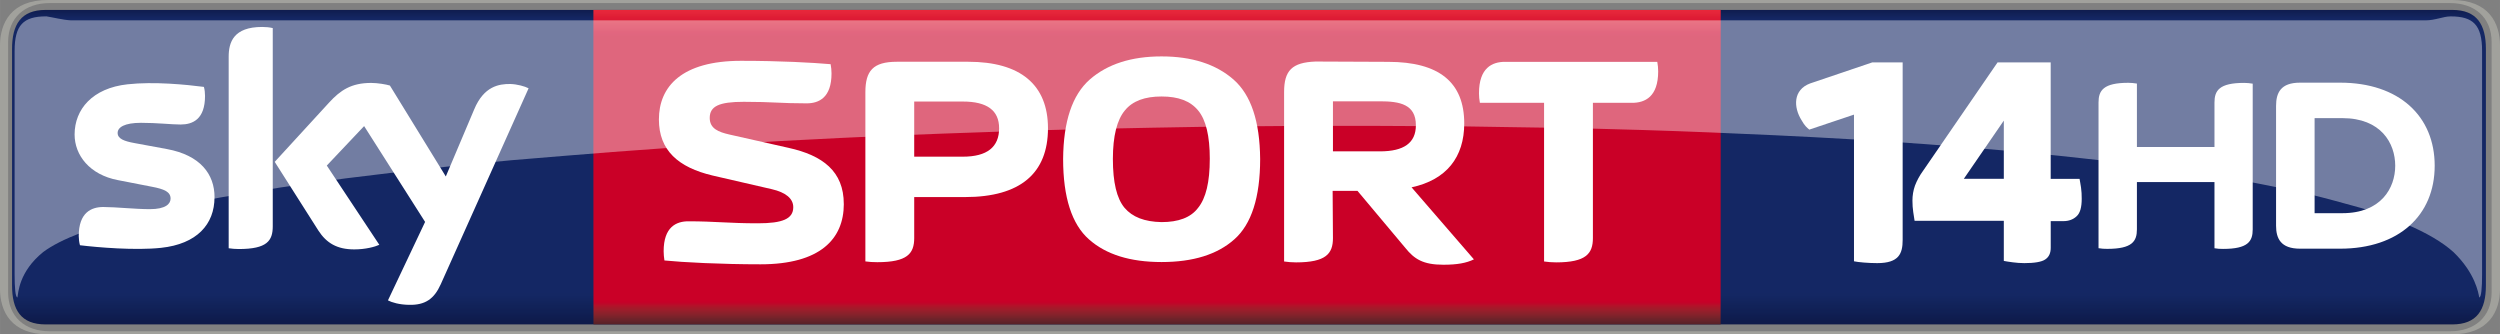 <?xml version="1.0" encoding="UTF-8" standalone="no"?>
<svg
   xmlns:dc="http://purl.org/dc/elements/1.1/"
   xmlns:cc="http://creativecommons.org/ns#"
   xmlns:rdf="http://www.w3.org/1999/02/22-rdf-syntax-ns#"
   xmlns:svg="http://www.w3.org/2000/svg"
   xmlns="http://www.w3.org/2000/svg"
   xmlns:sodipodi="http://sodipodi.sourceforge.net/DTD/sodipodi-0.dtd"
   xmlns:inkscape="http://www.inkscape.org/namespaces/inkscape"
   height="80.242"
   width="600"
   version="1.1"
   viewBox="0 0 158.75 21.231"
   id="svg226"
   sodipodi:docname="sky sport 14 hd.svg"
   inkscape:version="0.92.4 (5da689c313, 2019-01-14)">
  <rect x="0" y="0" width="158.75" height="21.231" fill="#808080" stroke="none"/>
  <sodipodi:namedview
     pagecolor="#ffffff"
     bordercolor="#666666"
     borderopacity="1"
     objecttolerance="10"
     gridtolerance="10"
     guidetolerance="10"
     inkscape:pageopacity="0"
     inkscape:pageshadow="2"
     inkscape:window-width="1920"
     inkscape:window-height="1013"
     id="namedview228"
     showgrid="false"
     showguides="true"
     inkscape:guide-bbox="true"
     inkscape:snap-bbox="true"
     inkscape:snap-bbox-midpoints="false"
     inkscape:snap-bbox-edge-midpoints="true"
     inkscape:snap-smooth-nodes="true"
     inkscape:zoom="8"
     inkscape:cx="438.43353"
     inkscape:cy="45.23135"
     inkscape:window-x="0"
     inkscape:window-y="0"
     inkscape:window-maximized="1"
     inkscape:current-layer="g222">
    <sodipodi:guide
       position="129.498,17.268"
       orientation="0,1"
       id="guide1043"
       inkscape:locked="false" />
    <sodipodi:guide
       position="127.872,4.522"
       orientation="0,1"
       id="guide1045"
       inkscape:locked="false" />
  </sodipodi:namedview>
  <defs
     id="defs192">
    <linearGradient
       id="a"
       gradientUnits="userSpaceOnUse"
       x2=".992"
       gradientTransform="matrix(0 20.31 20.31 0 210.26 433.23)"
       x1=".008"
       y1="0"
       y2="0">
      <stop
         stop-color="#0f1c4d"
         offset="0"
         id="stop2" />
      <stop
         stop-color="#101e51"
         offset=".004"
         id="stop4" />
      <stop
         stop-color="#101f54"
         offset=".008"
         id="stop6" />
      <stop
         stop-color="#112157"
         offset=".012"
         id="stop8" />
      <stop
         stop-color="#12225a"
         offset=".016"
         id="stop10" />
      <stop
         stop-color="#13245d"
         offset=".02"
         id="stop12" />
      <stop
         stop-color="#132560"
         offset=".023"
         id="stop14" />
      <stop
         stop-color="#142662"
         offset=".027"
         id="stop16" />
      <stop
         stop-color="#142764"
         offset=".031"
         id="stop18" />
      <stop
         stop-color="#142764"
         offset=".062"
         id="stop20" />
      <stop
         stop-color="#142764"
         offset=".125"
         id="stop22" />
      <stop
         stop-color="#142764"
         offset=".25"
         id="stop24" />
      <stop
         stop-color="#142764"
         offset=".5"
         id="stop26" />
      <stop
         stop-color="#142764"
         offset=".75"
         id="stop28" />
      <stop
         stop-color="#142764"
         offset=".875"
         id="stop30" />
      <stop
         stop-color="#142764"
         offset=".891"
         id="stop32" />
      <stop
         stop-color="#142764"
         offset=".898"
         id="stop34" />
      <stop
         stop-color="#142763"
         offset=".902"
         id="stop36" />
      <stop
         stop-color="#142763"
         offset=".906"
         id="stop38" />
      <stop
         stop-color="#132662"
         offset=".91"
         id="stop40" />
      <stop
         stop-color="#132661"
         offset=".914"
         id="stop42" />
      <stop
         stop-color="#132560"
         offset=".918"
         id="stop44" />
      <stop
         stop-color="#13255f"
         offset=".922"
         id="stop46" />
      <stop
         stop-color="#12245d"
         offset=".926"
         id="stop48" />
      <stop
         stop-color="#12245c"
         offset=".93"
         id="stop50" />
      <stop
         stop-color="#12235b"
         offset=".934"
         id="stop52" />
      <stop
         stop-color="#12235a"
         offset=".938"
         id="stop54" />
      <stop
         stop-color="#112259"
         offset=".941"
         id="stop56" />
      <stop
         stop-color="#112258"
         offset=".945"
         id="stop58" />
      <stop
         stop-color="#112157"
         offset=".949"
         id="stop60" />
      <stop
         stop-color="#112056"
         offset=".953"
         id="stop62" />
      <stop
         stop-color="#102055"
         offset=".957"
         id="stop64" />
      <stop
         stop-color="#102054"
         offset=".961"
         id="stop66" />
      <stop
         stop-color="#101f53"
         offset=".965"
         id="stop68" />
      <stop
         stop-color="#101e52"
         offset=".969"
         id="stop70" />
      <stop
         stop-color="#0f1d50"
         offset=".973"
         id="stop72" />
      <stop
         stop-color="#0f1d4f"
         offset=".977"
         id="stop74" />
      <stop
         stop-color="#0f1c4e"
         offset=".98"
         id="stop76" />
      <stop
         stop-color="#0f1c4d"
         offset=".984"
         id="stop78" />
      <stop
         stop-color="#0e1b4c"
         offset=".988"
         id="stop80" />
      <stop
         stop-color="#0e1b4b"
         offset=".992"
         id="stop82" />
      <stop
         stop-color="#0e1a4a"
         offset=".996"
         id="stop84" />
      <stop
         stop-color="#0e1949"
         offset="1"
         id="stop86" />
    </linearGradient>
    <linearGradient
       id="b"
       gradientUnits="userSpaceOnUse"
       gradientTransform="matrix(0 -19.975 19.975 0 206.93 453.37)"
       x1="7.105e-15"
       x2="1"
       y1="0"
       y2="0">
      <stop
         stop-color="#552227"
         offset="0"
         id="stop89" />
      <stop
         stop-color="#5a2227"
         offset=".004"
         id="stop91" />
      <stop
         stop-color="#602228"
         offset=".008"
         id="stop93" />
      <stop
         stop-color="#662329"
         offset=".012"
         id="stop95" />
      <stop
         stop-color="#6c232a"
         offset=".016"
         id="stop97" />
      <stop
         stop-color="#71232a"
         offset=".02"
         id="stop99" />
      <stop
         stop-color="#77232a"
         offset=".023"
         id="stop101" />
      <stop
         stop-color="#7d232a"
         offset=".027"
         id="stop103" />
      <stop
         stop-color="#84222b"
         offset=".031"
         id="stop105" />
      <stop
         stop-color="#8a212b"
         offset=".035"
         id="stop107" />
      <stop
         stop-color="#90202b"
         offset=".039"
         id="stop109" />
      <stop
         stop-color="#961f2b"
         offset=".043"
         id="stop111" />
      <stop
         stop-color="#9d1d2b"
         offset=".047"
         id="stop113" />
      <stop
         stop-color="#a31a2a"
         offset=".051"
         id="stop115" />
      <stop
         stop-color="#a9172a"
         offset=".055"
         id="stop117" />
      <stop
         stop-color="#b01329"
         offset=".059"
         id="stop119" />
      <stop
         stop-color="#b70f29"
         offset=".062"
         id="stop121" />
      <stop
         stop-color="#bd0829"
         offset=".066"
         id="stop123" />
      <stop
         stop-color="#c40228"
         offset=".07"
         id="stop125" />
      <stop
         stop-color="#c70028"
         offset=".074"
         id="stop127" />
      <stop
         stop-color="#ca0027"
         offset=".078"
         id="stop129" />
      <stop
         stop-color="#ca0027"
         offset=".094"
         id="stop131" />
      <stop
         stop-color="#ca0027"
         offset=".125"
         id="stop133" />
      <stop
         stop-color="#ca0027"
         offset=".25"
         id="stop135" />
      <stop
         stop-color="#ca0027"
         offset=".5"
         id="stop137" />
      <stop
         stop-color="#ca0027"
         offset=".75"
         id="stop139" />
      <stop
         stop-color="#ca0027"
         offset=".875"
         id="stop141" />
      <stop
         stop-color="#ca0027"
         offset=".906"
         id="stop143" />
      <stop
         stop-color="#ca0027"
         offset=".914"
         id="stop145" />
      <stop
         stop-color="#cb0028"
         offset=".918"
         id="stop147" />
      <stop
         stop-color="#cc0029"
         offset=".922"
         id="stop149" />
      <stop
         stop-color="#ce002a"
         offset=".926"
         id="stop151" />
      <stop
         stop-color="#cf012a"
         offset=".93"
         id="stop153" />
      <stop
         stop-color="#d1052b"
         offset=".934"
         id="stop155" />
      <stop
         stop-color="#d2092c"
         offset=".938"
         id="stop157" />
      <stop
         stop-color="#d40b2d"
         offset=".941"
         id="stop159" />
      <stop
         stop-color="#d50d2e"
         offset=".945"
         id="stop161" />
      <stop
         stop-color="#d60f2f"
         offset=".949"
         id="stop163" />
      <stop
         stop-color="#d71130"
         offset=".953"
         id="stop165" />
      <stop
         stop-color="#d91431"
         offset=".957"
         id="stop167" />
      <stop
         stop-color="#da1732"
         offset=".961"
         id="stop169" />
      <stop
         stop-color="#dc1933"
         offset=".965"
         id="stop171" />
      <stop
         stop-color="#dd1a34"
         offset=".969"
         id="stop173" />
      <stop
         stop-color="#df1c35"
         offset=".973"
         id="stop175" />
      <stop
         stop-color="#e01d35"
         offset=".977"
         id="stop177" />
      <stop
         stop-color="#e12036"
         offset=".98"
         id="stop179" />
      <stop
         stop-color="#e22237"
         offset=".984"
         id="stop181" />
      <stop
         stop-color="#e42439"
         offset=".988"
         id="stop183" />
      <stop
         stop-color="#e6253a"
         offset=".992"
         id="stop185" />
      <stop
         stop-color="#e7273a"
         offset=".996"
         id="stop187" />
      <stop
         stop-color="#e8283b"
         offset="1"
         id="stop189" />
    </linearGradient>
  </defs>
  <g
     transform="translate(-133.45,-432.77)"
     id="g224">
    <path
       d="m 136.35,433.4 c -1.58,0 -2.136,0.937 -2.136,2.477 v 15.017 c 0,1.551 0.556,2.477 2.136,2.477 h 152.82 c 1.57,0 2.136,-0.927 2.136,-2.477 v -15.017 c 0,-1.541 -0.566,-2.477 -2.136,-2.477 z"
       id="path194"
       inkscape:connector-curvature="0"
       style="display:inline;fill:url(#a);stroke-width:0.969" />
    <path
       d="m 248.34,441 c -0.162,-0.134 -0.296,-0.25 -0.485,-0.586 -0.53,-0.836 -0.548,-1.942 0.539,-2.346 l 3.944,-1.335 h 1.931 v 11.275 c 0,0.865 -0.234,1.471 -1.617,1.471 -0.557,0 -1.213,-0.058 -1.473,-0.116 v -9.314 l -2.839,0.952"
       id="path196"
       inkscape:connector-curvature="0"
       style="display:inline;fill:#ffffff;stroke-width:0.95" />
    <path
       d="m 171.13,433.4 c -0.008,6.549 0.008,13.746 0.005,19.971 h 71.575 c 0.002,-6.775 0.005,-14.054 0.005,-19.971 z"
       id="path198"
       inkscape:connector-curvature="0"
       style="fill:url(#b);stroke-width:0.969" />
    <g
       id="g212"
       style="fill:#ffffff;stroke-width:0.969">
      <path
         d="m 187.03,445.72 c 0,-2.077 -1.346,-3.082 -3.501,-3.56 l -3.764,-0.848 c -0.683,-0.156 -1.248,-0.371 -1.248,-1.053 0,-0.741 0.585,-1.024 2.165,-1.024 1.863,0 2.301,0.098 3.989,0.098 0.78,0 1.58,-0.361 1.58,-1.902 0,-0.185 -0.02,-0.4 -0.057,-0.585 -1.141,-0.098 -3.17,-0.214 -5.686,-0.214 -3.774,0 -5.218,1.638 -5.218,3.725 0,1.96 1.229,3.043 3.413,3.56 l 3.764,0.868 c 0.878,0.204 1.355,0.595 1.355,1.141 0,0.741 -0.673,1.024 -2.243,1.024 -1.863,0 -2.721,-0.127 -4.418,-0.127 -0.77,0 -1.57,0.361 -1.57,1.902 0,0.185 0.02,0.39 0.05,0.585 1.151,0.117 3.599,0.244 6.105,0.244 3.784,0 5.286,-1.609 5.286,-3.833"
         id="path200"
         inkscape:connector-curvature="0" />
      <path
         d="m 218.07,444.89 h 1.58 l 3.043,3.628 c 0.565,0.702 1.121,1.063 2.409,1.063 0.878,0 1.463,-0.107 1.941,-0.341 l -3.959,-4.574 c 2.223,-0.478 3.345,-1.921 3.345,-4.057 0,-2.614 -1.599,-3.911 -4.827,-3.911 l -4.613,-0.02 c -1.502,0.057 -1.999,0.575 -1.999,1.941 v 10.756 c 0.234,0.035 0.497,0.057 0.761,0.057 1.902,0 2.341,-0.556 2.341,-1.541 l -0.02,-3.003 m 0.02,-2.506 v -3.179 h 2.984 c 1.268,0 2.282,0.195 2.282,1.521 0,1.121 -0.761,1.658 -2.282,1.658 h -2.984"
         id="path202"
         inkscape:connector-curvature="0" />
      <path
         d="m 188.4,449.37 c 0.224,0.035 0.497,0.049 0.761,0.049 1.902,0 2.341,-0.546 2.341,-1.531 v -2.604 h 3.228 c 3.521,0 5.266,-1.521 5.266,-4.369 0,-2.76 -1.746,-4.223 -5.061,-4.223 h -4.535 c -1.521,0 -1.999,0.585 -1.999,1.941 v 10.737 m 3.101,-6.651 v -3.501 h 3.091 c 1.541,0 2.301,0.565 2.301,1.697 0,1.19 -0.761,1.804 -2.301,1.804 h -3.091"
         id="path204"
         inkscape:connector-curvature="0" />
      <path
         d="m 207.21,449.41 c 1.999,0 3.54,-0.478 4.622,-1.443 1.083,-0.956 1.638,-2.662 1.638,-5.1 -0.02,-2.389 -0.575,-4.067 -1.697,-5.052 -1.121,-0.975 -2.643,-1.463 -4.564,-1.463 -1.921,0 -3.433,0.488 -4.554,1.463 -1.121,0.985 -1.677,2.662 -1.697,5.052 0,2.438 0.556,4.145 1.638,5.1 1.083,0.965 2.623,1.443 4.613,1.443 m 3.062,-6.544 c 0,1.463 -0.244,2.487 -0.741,3.101 -0.468,0.624 -1.258,0.907 -2.321,0.907 -1.083,-0.02 -1.853,-0.322 -2.35,-0.907 -0.497,-0.595 -0.741,-1.619 -0.741,-3.101 0,-1.463 0.263,-2.487 0.761,-3.082 0.488,-0.604 1.268,-0.887 2.331,-0.887 1.063,0 1.824,0.283 2.321,0.887 0.497,0.595 0.741,1.619 0.741,3.082"
         id="path206"
         inkscape:connector-curvature="0" />
      <path
         d="m 234.6,439.3 h 2.487 c 0.819,0 1.658,-0.38 1.658,-1.999 0,-0.185 -0.02,-0.42 -0.057,-0.604 h -9.674 c -0.809,0 -1.648,0.38 -1.648,1.999 0,0.185 0.02,0.41 0.057,0.604 h 4.076 v 10.074 c 0.234,0.035 0.497,0.057 0.77,0.057 1.892,0 2.331,-0.556 2.331,-1.541 v -8.592"
         id="path208"
         inkscape:connector-curvature="0" />
      <path
         d="m 147.07,445.3 c 0,1.716 -1.121,2.965 -3.394,3.208 -1.638,0.176 -4.028,-0.028 -5.149,-0.165 -0.05,-0.176 -0.078,-0.41 -0.078,-0.585 0,-1.502 0.809,-1.843 1.56,-1.843 0.79,0 2.029,0.137 2.955,0.137 1.014,0 1.317,-0.341 1.317,-0.673 0,-0.429 -0.41,-0.604 -1.19,-0.751 l -2.155,-0.42 c -1.794,-0.341 -2.75,-1.58 -2.75,-2.896 0,-1.599 1.131,-2.945 3.364,-3.189 1.677,-0.185 3.725,0.02 4.847,0.165 0.05,0.185 0.071,0.371 0.071,0.575 0,1.492 -0.79,1.814 -1.551,1.814 -0.575,0 -1.482,-0.108 -2.516,-0.108 -1.044,0 -1.482,0.283 -1.482,0.643 0,0.371 0.42,0.526 1.073,0.644 l 2.058,0.38 c 2.116,0.39 3.023,1.589 3.023,3.062 m 3.696,1.843 c 0,0.917 -0.361,1.443 -2.155,1.443 -0.234,0 -0.439,-0.02 -0.644,-0.049 v -12.161 c 0,-0.926 0.312,-1.892 2.126,-1.892 0.224,0 0.459,0.02 0.673,0.071 v 12.59 m 7.314,4.701 c 0.234,0.127 0.722,0.273 1.326,0.283 1.034,0.028 1.609,-0.371 2.028,-1.307 l 5.578,-12.443 c -0.234,-0.127 -0.741,-0.263 -1.161,-0.273 -0.712,-0.008 -1.677,0.137 -2.292,1.609 l -1.804,4.262 -3.55,-5.773 c -0.224,-0.071 -0.78,-0.166 -1.19,-0.166 -1.258,0 -1.95,0.459 -2.672,1.248 l -3.452,3.764 2.77,4.359 c 0.517,0.8 1.19,1.2 2.282,1.2 0.722,0 1.317,-0.166 1.59,-0.292 l -3.335,-5.032 2.37,-2.506 3.872,6.085 -2.36,4.983"
         id="path210"
         inkscape:connector-curvature="0" />
    </g>
    <path
       d="m 136.49,432.77 c -2.331,0 -3.042,1.454 -3.042,2.907 v 15.418 c 0,1.453 0.711,2.906 3.042,2.906 h 152.66 c 2.331,0 3.052,-1.452 3.052,-2.906 v -15.418 c 0,-1.453 -0.721,-2.907 -3.052,-2.907 z m 0.107,0.196 h 152.44 c 1.57,0 2.633,0.927 2.633,2.477 v 15.886 c 0,1.551 -1.063,2.477 -2.633,2.477 h -152.44 c -1.57,0 -2.633,-0.927 -2.633,-2.477 v -15.886 c 0,-1.551 1.063,-2.477 2.633,-2.477 z"
       id="path214"
       inkscape:connector-curvature="0"
       style="display:inline;fill:#a1a19c;stroke-width:0.969" />
    <g
       id="g222"
       style="display:inline;fill:#ffffff">
      <path
         d="m 258.153,444.125 h 2.54 v -3.696 z m 3.827,5.353 c -0.239,0 -0.469,-0.018 -0.716,-0.05 -0.247,-0.032 -0.435,-0.062 -0.571,-0.089 v -2.548 h -5.666 c -0.026,-0.142 -0.051,-0.326 -0.085,-0.553 -0.034,-0.228 -0.051,-0.469 -0.051,-0.73 0,-0.323 0.051,-0.641 0.162,-0.953 0.119,-0.312 0.29,-0.637 0.537,-0.973 l 4.705,-6.848 h 3.375 v 7.393 h 1.833 c 0.034,0.143 0.051,0.327 0.094,0.556 0.034,0.227 0.043,0.464 0.043,0.709 0,0.545 -0.102,0.917 -0.332,1.119 -0.213,0.199 -0.494,0.302 -0.835,0.302 h -0.801 v 1.692 c 0,0.338 -0.111,0.584 -0.349,0.741 -0.222,0.155 -0.682,0.234 -1.338,0.234"
         id="path196-7"
         inkscape:connector-curvature="0"
         style="fill:#ffffff;stroke-width:2.195" />
      <path
         d="m 136.37,433.81 c -1.439,0 -1.993,0.556 -1.993,2.194 v 14.178 c 0,0.878 0.051,1.474 0.181,1.474 0.051,-0.273 0.088,-1.637 1.638,-2.885 0.564,-0.419 1.361,-0.82 2.377,-1.21 3.193,-1.063 6.242,-1.769 8.899,-2.256 0.315,-0.042 0.651,-0.113 0.925,-0.161 0.975,-0.171 1.998,-0.329 2.887,-0.472 0.377,-0.043 0.774,-0.116 1.098,-0.164 1.053,-0.148 2.115,-0.289 3.008,-0.41 1.319,-0.166 2.648,-0.324 3.763,-0.457 1.062,-0.125 2.143,-0.231 3.05,-0.326 h 0.005 v 0.005 c 0.242,-0.029 0.494,-0.057 0.736,-0.077 1.038,-0.116 2.108,-0.213 3,-0.3 2.204,-0.181 4.481,-0.376 6.367,-0.519 1.649,-0.126 3.316,-0.245 4.721,-0.344 2.088,-0.125 4.243,-0.256 6.035,-0.358 2.464,-0.128 4.957,-0.257 7.057,-0.344 1.109,-0.046 2.251,-0.088 3.2,-0.124 l 5.566,-0.194 c 1.067,-0.031 2.123,-0.059 3.2,-0.088 0.384,0.005 0.813,-0.015 1.155,-0.023 1.151,-0.028 2.339,-0.051 3.332,-0.069 1.952,-0.039 3.916,-0.068 5.868,-0.088 1.117,-0.008 2.234,-0.018 3.351,-0.026 0.578,-0.008 1.174,-0.003 1.759,-0.003 h 3.2 l 5.434,0.029 c 1.057,0.02 2.123,0.03 3.17,0.051 1.761,0.02 3.505,0.056 5.246,0.095 1.073,0.031 2.136,0.059 3.189,0.088 2.848,0.088 5.644,0.206 8.382,0.333 3.311,0.156 6.514,0.343 9.593,0.567 1.097,0.083 2.246,0.176 3.2,0.252 2.365,0.195 4.648,0.411 6.812,0.655 3.703,0.4 7.105,0.879 10.114,1.415 0.519,0.091 1.066,0.201 1.521,0.289 0.87,0.164 1.768,0.366 2.521,0.527 1.202,0.288 2.464,0.642 3.525,0.936 0.978,0.294 1.962,0.695 2.808,1.017 1.278,0.546 2.276,1.131 2.97,1.755 1.399,1.346 1.591,2.612 1.642,2.885 0.13,0 0.181,-0.596 0.181,-1.474 v -14.178 c 0,-1.638 -0.554,-2.194 -1.993,-2.194 -0.483,0 -0.967,0.252 -1.611,0.252 h -149.49 c -0.558,-0.029 -1.113,-0.184 -1.612,-0.261 z"
         id="path218"
         inkscape:connector-curvature="0"
         style="opacity:0.4;stroke-width:2.536" />
      <path
         d="m 274.07,442.11 v -2.828 c 0,-0.761 0.302,-1.248 1.882,-1.248 0.195,0 0.361,0.02 0.546,0.049 v 9.255 c 0,0.761 -0.302,1.238 -1.882,1.238 -0.195,0 -0.361,-0.008 -0.546,-0.042 v -4.203 h -4.925 v 3.004 c 0,0.761 -0.302,1.238 -1.882,1.238 -0.195,0 -0.351,-0.008 -0.556,-0.042 v -9.255 c 0,-0.761 0.312,-1.248 1.892,-1.248 0.195,0 0.351,0.02 0.546,0.049 v 4.028 h 4.925 m 13.984,1.19 c 0,-3.15 -2.262,-5.276 -6.007,-5.276 h -2.545 c -1.229,0 -1.521,0.643 -1.521,1.482 v 7.597 c 0,0.809 0.292,1.463 1.521,1.463 h 2.545 c 3.745,0 6.007,-2.126 6.007,-5.266 m -7.626,3.013 v -6.037 h 1.765 c 2.448,0 3.355,1.59 3.355,3.023 0,1.424 -0.907,3.013 -3.355,3.013 h -1.765"
         id="path220"
         inkscape:connector-curvature="0"
         style="stroke-width:0.969" />
    </g>
  </g>
</svg>
